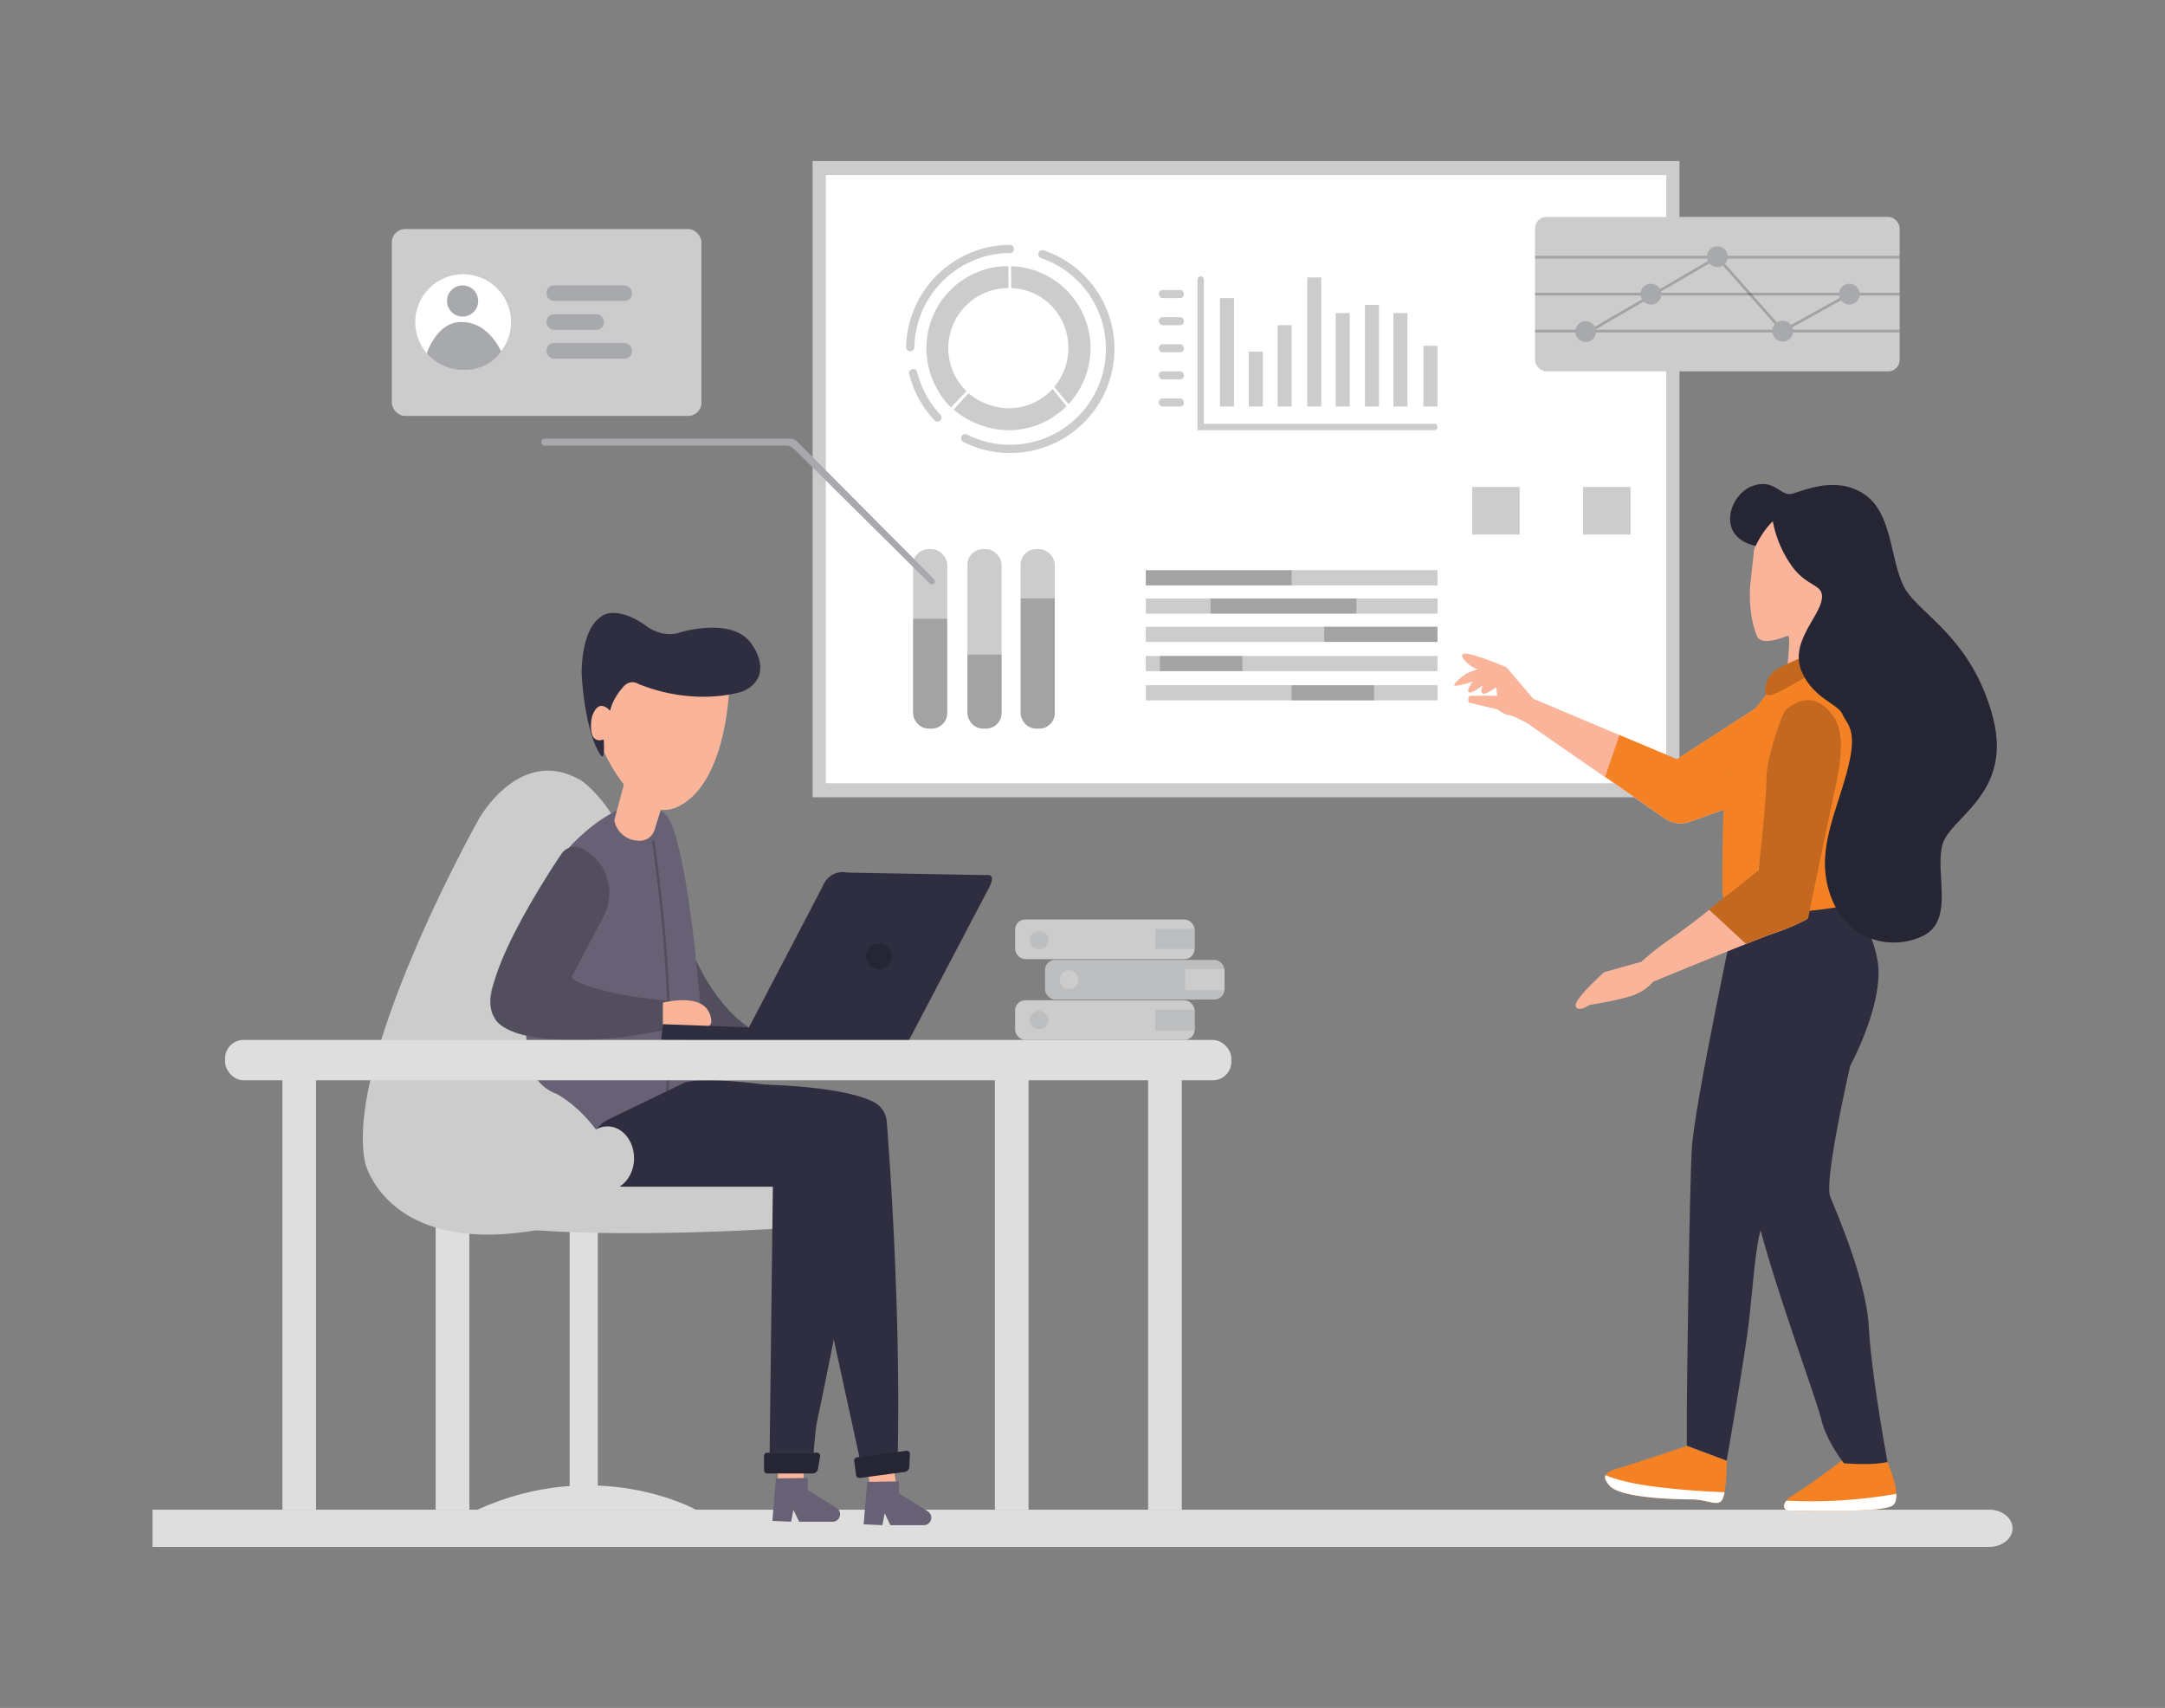 <svg id="a4d7f3f8-3dfa-4e52-bd27-d7905e71cdf0" data-name="Layer 1" xmlns="http://www.w3.org/2000/svg" width="865.76" height="682.89" viewBox="0 0 865.76 682.89"><rect x="0" y="0" width="865.76" height="682.89" fill="#808080" stroke="none"/><path d="M306.32,433.69s30.65.55,43.1,6.94a9.68,9.68,0,0,1,5.19,7.85c1.12,14.28,5.54,75.06,4.4,132.37l-15.14,2.72-12.81-58.82Z" fill="#2f2e41"/><rect x="174.22" y="428.67" width="13.46" height="174.96" fill="#dedede"/><path d="M243.32,472.92s-11-6.14-4.91-21.22c0,0-8.64-11.35-15.8-14.36,0,0-12.17-3.56-12.17-23.29,0,0-20.39-3-12.77-21.59,0,0,5.31-18.76,27.5-49.89a56.34,56.34,0,0,1,20.59-15c-5.1-9-12.16-14.84-13.27-15.44l-.52-.3c-23.71-13.6-39.78,14.68-39.89,14.63S137.47,423.49,146,464.9c0,0,9.58,40.89,77.65,25.11C223.66,490,239,486.06,243.32,472.92Z" fill="#ccc"/><path d="M276.19,379s7.77,21.48,23.3,31.83H277.75Z" fill="#686175" data-primary="true"/><path d="M276.19,379s7.77,21.48,23.3,31.83H277.75Z" opacity="0.2"/><rect x="156.68" y="91.59" width="123.83" height="74.71" rx="5.3" fill="#ccc"/><path d="M311.11,587.71v7.18c0,2.11,2.3,3.82,5.14,3.82h0c2.83,0,5.13-1.71,5.13-3.82v-7.18Z" fill="#f9b499"/><path d="M347.05,588.52l1.14,7.09c.33,2.08,2.91,3.4,5.74,2.94h0c2.84-.46,4.87-2.51,4.54-4.6l-1.14-7.09Z" fill="#f9b499"/><rect x="112.93" y="428.67" width="13.46" height="174.96" fill="#dedede"/><rect x="397.84" y="428.67" width="13.46" height="174.96" fill="#dedede"/><rect x="459.13" y="428.67" width="13.46" height="174.96" fill="#dedede"/><rect x="227.8" y="491.17" width="11.26" height="107.54" fill="#dedede"/><path d="M312.43,491.17s-65.11,4.27-106.37,0l4.38-17.86h102Z" fill="#ccc"/><path d="M291.63,274.67s-.74,37.6-20,47.63c-16.8,8.75-30.2-21.89-30.2-21.89L237,295.2l-2.74-10.95L246,269Z" fill="#f9b499"/><path d="M279.62,396.58c-5.72-62.34-12.27-70.11-13.55-71.05-.22-.16-.43-.32-.63-.49C251.23,312.5,227.8,338.6,227.8,338.6S203.93,393.21,212.16,426A16,16,0,0,0,222,437.07l.15.06a3.48,3.48,0,0,1,.48.21,53.33,53.33,0,0,1,15.8,14.36S269,445,280.08,432.55V406.67C280.08,403.3,279.92,399.93,279.62,396.58Z" fill="#686175" data-primary="true"/><path d="M229,389.83l12.27-23.23A20.6,20.6,0,0,0,243.62,355a19.78,19.78,0,0,0-9.35-14.83c-6-4.14-9.58,1-9.58,1s-36.23,52.8-26.92,65.74c0,0,3.63,12.61,51.38,7.76l19.22-3.1s-2.72-8.16-1.36-11.46c0,0-25.48-1.92-37.37-8.23A1.52,1.52,0,0,1,229,389.83Z" fill="#686175" data-primary="true"/><path d="M229,389.83l12.27-23.23A20.6,20.6,0,0,0,243.62,355a19.78,19.78,0,0,0-9.35-14.83c-6-4.14-9.58,1-9.58,1s-36.23,52.8-26.92,65.74c0,0,3.63,12.61,51.38,7.76l19.22-3.1s-2.72-8.16-1.36-11.46c0,0-25.48-1.92-37.37-8.23A1.52,1.52,0,0,1,229,389.83Z" opacity="0.2"/><g opacity="0.2"><path d="M266.86,441.4l-1-.11c4.6-41.63-5.07-104.41-5.17-105l1-.15C261.78,336.73,271.47,399.63,266.86,441.4Z"/></g><path d="M249.22,474.48h59.84l-1.29,106.37h17.6s.52-7.77,1.29-12.17c0,0,20.19-95,19.41-112.58,0,0,4.48-11.63-13.82-17.84a43.08,43.08,0,0,0-6.71-1.69c-8.58-1.49-40.3-6.66-51.67-3.76l-30.7,14.84a12,12,0,0,0-6.52,13.18l.83,4.07A12,12,0,0,0,249.22,474.48Z" fill="#2f2e41"/><path d="M324.89,589.13h-18a1.31,1.31,0,0,1-1.36-1.26v-5.76a1.31,1.31,0,0,1,1.36-1.26h19.81a1.21,1.21,0,0,1,1.26,1.37l-.89,5.17A2.19,2.19,0,0,1,324.89,589.13Z" fill="#2f2e41"/><path d="M324.89,589.13h-18a1.31,1.31,0,0,1-1.36-1.26v-5.76a1.31,1.31,0,0,1,1.36-1.26h19.81a1.21,1.21,0,0,1,1.26,1.37l-.89,5.17A2.19,2.19,0,0,1,324.89,589.13Z" opacity="0.2"/><path d="M361.69,588.53l-17.82,2.39a1.32,1.32,0,0,1-1.52-1.07l-.76-5.71a1.32,1.32,0,0,1,1.18-1.43l19.64-2.63a1.21,1.21,0,0,1,1.43,1.19l-.2,5.24A2.17,2.17,0,0,1,361.69,588.53Z" fill="#2f2e41"/><path d="M361.69,588.53l-17.82,2.39a1.32,1.32,0,0,1-1.52-1.07l-.76-5.71a1.32,1.32,0,0,1,1.18-1.43l19.64-2.63a1.21,1.21,0,0,1,1.43,1.19l-.2,5.24A2.17,2.17,0,0,1,361.69,588.53Z" opacity="0.2"/><path d="M190.92,603.62h87.35S239.06,581.75,190.92,603.62Z" fill="#dedede"/><path d="M61,603.62H795.49c5.14,0,9.3,3.33,9.3,7.44h0c0,4.11-4.16,7.44-9.3,7.44H61Z" fill="#dedede"/><path d="M265.07,410.81H282a2.43,2.43,0,0,0,2.43-2.57c-.21-4-2.84-10.86-19.35-7.37Z" fill="#f9b499"/><path d="M395.51,354.91,362.9,417l-98.5-1.22.67-6.28,34.42,1.29,29.24-55.9s2.33-7.51,10.36-6l55.12,1S398.74,348.75,395.51,354.91Z" fill="#2f2e41"/><rect x="405.93" y="367.64" width="71.77" height="15.85" rx="4.06" fill="#ccc"/><circle cx="415.53" cy="375.86" r="3.72" fill="#bcbec0"/><rect x="461.95" y="371.38" width="15.74" height="8.05" fill="#bcbec0"/><rect x="417.89" y="383.79" width="71.77" height="15.85" rx="4.06" fill="#bcbec0"/><circle cx="427.5" cy="391.71" r="3.72" fill="#ccc"/><rect x="473.92" y="387.54" width="15.74" height="8.34" fill="#ccc"/><rect x="405.93" y="399.94" width="71.77" height="15.85" rx="4.06" fill="#ccc"/><circle cx="415.53" cy="407.86" r="3.72" fill="#bcbec0"/><rect x="461.95" y="403.69" width="15.74" height="8.34" fill="#bcbec0"/><path d="M239.83,247s5-5.82,17.86,2.72c0,0,6.6,5.82,14.36,3.11,0,0,21.36-6.6,28.73,5,0,0,7.47,9.89-.26,16.49a12.57,12.57,0,0,1-5.09,2.59c-5.37,1.38-21.08,4.2-40.07-3.42a4.49,4.49,0,0,0-4.86,0,5.21,5.21,0,0,0-1.07.92c-1.13,1.23-4.49,5.22-5.46,9.83,0,0-3.82-4.89-6.56.65a10.38,10.38,0,0,0-1,3.78c-.26,3-.12,8.7,5,7,0,0,.78,9.57-1.42,5.95,0,0-5.82-7.63-7.38-31.83C232.58,269.76,232.07,252.68,239.83,247Z" fill="#2f2e41"/><path d="M249.93,312l-4.17,15.54a1.71,1.71,0,0,0,0,.81v.05a9.89,9.89,0,0,0,8.56,7.66c.39,0,.82.08,1.25.1a6.2,6.2,0,0,0,6.19-4.38l3.32-10.66Z" fill="#f9b499"/><ellipse cx="242.93" cy="463.09" rx="10.62" ry="12.73" fill="#ccc"/><rect x="90" y="415.8" width="402.41" height="16.14" rx="7.4" fill="#dedede"/><path d="M308.88,608.1l7.5.34.89-4.76,2.31,4.76h13.35a3,3,0,0,0,1.7-5.48L323,595.73v-4.8l-12.72.2Z" fill="#686175" data-primary="true"/><path d="M345.37,609.47l7.5.34.9-4.76,2.3,4.76h13.35a3,3,0,0,0,1.7-5.47L359.5,597.1v-4.8l-12.71.2Z" fill="#686175" data-primary="true"/><rect x="324.96" y="64.39" width="346.66" height="254.38" fill="#ccc"/><rect x="330.26" y="70" width="336.06" height="243.16" fill="#fff"/><path d="M403.27,106.39a32.81,32.81,0,0,0-32.82,32.82,34.08,34.08,0,0,0,9.8,23.69l6.25-6.49a24,24,0,0,1,16.77-41.22Z" fill="#ccc"/><path d="M426.47,162.41a32.7,32.7,0,0,1-23.2,9.61,34.76,34.76,0,0,1-21.92-8.26l5.93-6.51a26,26,0,0,0,16,6,24,24,0,0,0,17.64-7.73Z" fill="#ccc"/><path d="M427.29,161.57a32.82,32.82,0,0,0-23-55.16l.11,8.81c12.93.38,22.83,11,22.83,24a23.9,23.9,0,0,1-5.65,15.48Z" fill="#ccc"/><path d="M365.65,138.88c0-.51,0-1,.05-1.53a38.5,38.5,0,0,1,36.51-36.14l1.64,0a1.59,1.59,0,0,0,1.61-1.51v-.09a1.59,1.59,0,0,0-1.56-1.67c-.61,0-1.22,0-1.83,0a41.78,41.78,0,0,0-39.64,39.15c0,.58-.06,1.16-.07,1.73a1.65,1.65,0,0,0,1.64,1.64h0A1.64,1.64,0,0,0,365.65,138.88Z" fill="#ccc"/><path d="M363.59,149.58a41.68,41.68,0,0,0,10.12,18.5,1.63,1.63,0,0,0,2.05.24h0a1.62,1.62,0,0,0,.33-2.49,38.33,38.33,0,0,1-9.31-17,1.65,1.65,0,0,0-2-1.23h0A1.64,1.64,0,0,0,363.59,149.58Z" fill="#ccc"/><path d="M385.24,176.68a41.36,41.36,0,0,0,20.42,4.42,41.62,41.62,0,0,0,11.75-81,1.65,1.65,0,0,0-2.14,1.15h0a1.64,1.64,0,0,0,1.09,1.95,38.35,38.35,0,1,1-29.65,70.55,1.66,1.66,0,0,0-2.08.48h0A1.65,1.65,0,0,0,385.24,176.68Z" fill="#ccc"/><rect x="463.41" y="115.96" width="10.04" height="3.22" rx="1.47" fill="#ccc"/><rect x="463.41" y="159.32" width="10.04" height="3.22" rx="1.47" fill="#ccc"/><rect x="463.41" y="126.8" width="10.04" height="3.22" rx="1.47" fill="#ccc"/><rect x="463.41" y="137.64" width="10.04" height="3.22" rx="1.47" fill="#ccc"/><rect x="463.41" y="148.48" width="10.04" height="3.22" rx="1.47" fill="#ccc"/><path d="M481.43,169.44V111.8a1.29,1.29,0,0,0-1.29-1.29h0a1.29,1.29,0,0,0-1.29,1.29V172h94.68a1.29,1.29,0,0,0,1.29-1.29h0a1.29,1.29,0,0,0-1.29-1.29Z" fill="#ccc"/><rect x="487.85" y="119.18" width="5.61" height="43.36" fill="#ccc"/><rect x="510.91" y="130.02" width="5.61" height="32.52" fill="#ccc"/><rect x="522.76" y="110.92" width="5.61" height="51.61" fill="#ccc"/><rect x="534.14" y="125.18" width="5.61" height="37.36" fill="#ccc"/><rect x="545.83" y="121.9" width="5.61" height="40.63" fill="#ccc"/><rect x="557.21" y="125.18" width="5.61" height="37.36" fill="#ccc"/><rect x="569.21" y="138.27" width="5.61" height="24.26" fill="#ccc"/><rect x="499.38" y="140.58" width="5.61" height="21.95" fill="#ccc"/><rect x="613.85" y="86.73" width="145.81" height="61.74" rx="4.54" fill="#ccc"/><g opacity="0.2"><rect x="613.85" y="102.29" width="145.81" height="1.09"/></g><g opacity="0.2"><rect x="613.85" y="117.06" width="145.81" height="1.09"/></g><g opacity="0.2"><rect x="613.85" y="131.83" width="145.81" height="1.09"/></g><g opacity="0.2"><polygon points="712.78 133.07 686.65 103.53 636.11 132.85 635.56 131.91 686.87 102.14 713.02 131.69 739.26 117.13 739.79 118.08 712.78 133.07"/></g><rect x="365.12" y="219.54" width="13.67" height="71.8" rx="6.26" fill="#ccc"/><path d="M365.12,247.38h13.67a0,0,0,0,1,0,0v37.69a6.26,6.26,0,0,1-6.26,6.26h-1.14a6.26,6.26,0,0,1-6.26-6.26V247.38A0,0,0,0,1,365.12,247.38Z" opacity="0.2"/><rect x="386.86" y="219.54" width="13.67" height="71.8" rx="6.26" fill="#ccc"/><rect x="408.13" y="219.54" width="13.67" height="71.8" rx="6.26" fill="#ccc"/><rect x="458.2" y="227.98" width="116.63" height="6.07" fill="#ccc"/><rect x="458.2" y="227.98" width="58.33" height="6.07" opacity="0.2"/><rect x="458.2" y="250.57" width="116.63" height="6.07" transform="translate(1033.02 507.22) rotate(180)" fill="#ccc"/><rect x="529.54" y="250.57" width="45.28" height="6.07" transform="translate(1104.36 507.22) rotate(180)" opacity="0.2"/><rect x="458.2" y="262.27" width="116.63" height="6.07" transform="translate(1033.02 530.61) rotate(180)" fill="#ccc"/><rect x="463.84" y="262.27" width="32.97" height="6.07" transform="translate(960.65 530.61) rotate(180)" opacity="0.2"/><rect x="458.21" y="273.97" width="116.63" height="6.07" transform="translate(1033.05 554.01) rotate(180)" fill="#ccc"/><rect x="516.53" y="273.97" width="32.97" height="6.07" transform="translate(1066.02 554.01) rotate(180)" opacity="0.2"/><rect x="458.21" y="239.28" width="116.63" height="6.07" fill="#ccc"/><rect x="484.09" y="239.28" width="58.33" height="6.07" opacity="0.2"/><circle cx="185.2" cy="128.8" r="19.16" fill="#fff"/><path d="M170.65,141.27S174.89,128,185.2,128.8c0,0,9.11-.66,15.2,11.66,0,0-4.52,7.89-15.84,7.48A19.17,19.17,0,0,1,170.65,141.27Z" fill="#a7a9ac" fill-rule="evenodd"/><circle cx="184.99" cy="120.35" r="6.23" fill="#a7a9ac"/><path d="M217.83,178.16h96.54a4.39,4.39,0,0,1,3.09,1.27l54.32,53.87a1.23,1.23,0,0,0,1.75,0h0a1.23,1.23,0,0,0,0-1.72l-54.6-54.9a4.36,4.36,0,0,0-3.11-1.29h-98a1.39,1.39,0,0,0-1.39,1.39h0A1.4,1.4,0,0,0,217.83,178.16Z" fill="#a7a9ac" fill-rule="evenodd"/><path d="M408.13,239.28H421.8a0,0,0,0,1,0,0v45.8a6.26,6.26,0,0,1-6.26,6.26h-1.14a6.26,6.26,0,0,1-6.26-6.26v-45.8A0,0,0,0,1,408.13,239.28Z" opacity="0.2"/><path d="M386.86,261.72h13.67a0,0,0,0,1,0,0v23.35a6.26,6.26,0,0,1-6.26,6.26h-1.14a6.26,6.26,0,0,1-6.26-6.26V261.72A0,0,0,0,1,386.86,261.72Z" opacity="0.2"/><circle cx="634.11" cy="132.57" r="4.16" fill="#a7a9ac"/><circle cx="660.2" cy="117.61" r="4.16" fill="#a7a9ac"/><circle cx="686.76" cy="102.64" r="4.16" fill="#a7a9ac"/><circle cx="712.9" cy="132.38" r="4.16" fill="#a7a9ac"/><circle cx="739.53" cy="117.61" r="4.16" fill="#a7a9ac"/><rect x="588.69" y="194.7" width="19.02" height="19.02" fill="#ccc"/><rect x="633.02" y="194.7" width="19.02" height="19.02" fill="#ccc"/><rect x="218.59" y="114.11" width="34.12" height="6.23" rx="2.86" fill="#a7a9ac"/><rect x="218.59" y="137.18" width="34.12" height="6.23" rx="2.86" fill="#a7a9ac"/><rect x="218.59" y="125.65" width="22.9" height="6.23" rx="2.86" fill="#a7a9ac"/><path d="M707,280l-13.9,42.4-17.37,6.2a11.11,11.11,0,0,1-9.74-1.13L610.47,289s-5.76-3.09-7.13-3.09-4.56-2.27-4.56-2.27l-11.4-2.73s-.91-2.72.91-2.72h10.43l-.91-7.28a66.77,66.77,0,0,0-7.75-3.65c-2.72-.91-7.71-5.92-4.08-5.92s16.4,5.44,16.4,5.44l10.73,12.58,57.45,24.22Z" fill="#f9b499"/><path d="M693.12,322.35l-17.42,6.17a11.06,11.06,0,0,1-9.73-1.13L641.9,310.48l5.71-16.58,22.95,9.64L707,280Z" fill="#f48225" data-secondary="true"/><path d="M690.54,584s0,11-1.49,15-6,.5-12.46.5-28.4-.46-32.88-5.44,0-6,5-7.48,25.86-8.46,25.86-8.46Z" fill="#f48225" data-secondary="true"/><path d="M689,599c-1.49,4-6,.5-12.45.5s-28.4-.46-32.88-5.44c-1.74-1.92-2.12-3.26-1.66-4.25,3.2,1.4,9,3.16,19.06,4.52,12.5,1.61,23,2.12,28.59,2.3A13.88,13.88,0,0,1,689,599Z" fill="#fff"/><path d="M754.77,584.56s6.45,14.45,2,17.43-36.89,2-40.84,2-3-4,1.5-6.48,20.42-14.44,20.42-14.44C742.82,583.06,754.77,584.56,754.77,584.56Z" fill="#f48225" data-secondary="true"/><path d="M715.9,604c-2.79,0-3.13-2-1.52-4a195.32,195.32,0,0,0,43.93-2.72c.09,2.1-.27,3.88-1.55,4.72C752.28,605,719.89,603.94,715.9,604Z" fill="#fff"/><path d="M714.15,392c1.21,34.07-1.23,53-2.72,58.94s-5.49,34.35-7.48,41.35-3,21.94-4.48,35.39-9,56.33-9,56.33l-15.94-6V563.63c0-4.48,1-86.21,2-104.15S695,360.39,695,360.39C699.23,352,712.94,358,714.15,392Z" fill="#2f2e41"/><path d="M736.88,356.79a54.27,54.27,0,0,1,13.75,26.3c3.6,16.75-10.75,43.05-10.75,43.05s-10.53,45.78-8,52.26,14.45,33.38,15.45,52.32,7.47,53.84,7.47,53.84c-6.55,1.49-17.44.5-17.44.5s-7-8.9-9-17.37S707,507.3,702,483.38A426.2,426.2,0,0,1,693.24,407C695,360.39,736.88,356.79,736.88,356.79Z" fill="#2f2e41"/><path d="M747,293.38c.51,15.51-7,35.33-8,46.29s6.74,19,2,21.44-38.39,5.74-45.57,3.35-6.69-6.09-6.69-12.06.09-32.73,1.45-43.21c1.32-9.93,11.27-29.57,24.22-39s18.92-5,18.92-5C735.32,267.16,746.52,277.88,747,293.38Z" fill="#f48225" data-secondary="true"/><path d="M701.29,221.2c0-5,7.64-12.82,7.64-12.82,4.48-8.46,18,1.5,25.92,13.45s1.49,18.93-.5,24.41-1,23.42-3,23.42-16.94,2-16.94.5,2-16.43.49-15.94-10.18,4.23-12.21.27a20.5,20.5,0,0,1-1.39-4,50.15,50.15,0,0,1-1.23-18.06Z" fill="#f9b499"/><path d="M727.73,268.16c-3.63.79-17.05,9.83-20.16,9.83s-1.54-5.18.52-8.28,15-7.75,15-7.75C727.69,257.31,731.37,267.37,727.73,268.16Z" fill="#f48225" data-secondary="true"/><path d="M727.73,268.16c-3.63.79-17.05,9.83-20.16,9.83s-1.54-5.18.52-8.28,15-7.75,15-7.75C727.69,257.31,731.37,267.37,727.73,268.16Z" opacity="0.2"/><path d="M702.07,218.24c-15.94-3.49-10.6-20.28-1.63-23.77s11.46,4,15.94,3,17.45-7.48,28.9,0,10.5,25.9,15.94,36.86,26.43,19.41,35.4,51.31-17,40.85-19.93,52.31,5,30.4-8,36.38-29.89,1.48-36.37-15.45,1-31.4,6-49.32.49-19.44-1.5-23.92-11.94-6.45-16.43-17.43,6.46-20.93,8-27.9-5-5-11.45-13.45a45,45,0,0,1-8-18.48C705,211.88,702.1,218.2,702.07,218.24Z" fill="#2f2e41"/><path d="M702.07,218.24c-15.94-3.49-10.6-20.28-1.63-23.77s11.46,4,15.94,3,17.45-7.48,28.9,0,10.5,25.9,15.94,36.86,26.43,19.41,35.4,51.31-17,40.85-19.93,52.31,5,30.4-8,36.38-29.89,1.48-36.37-15.45,1-31.4,6-49.32.49-19.44-1.5-23.92-11.94-6.45-16.43-17.43,6.46-20.93,8-27.9-5-5-11.45-13.45a45,45,0,0,1-8-18.48C705,211.88,702.1,218.2,702.07,218.24Z" opacity="0.2"/><path d="M733.66,287.78c4.37,5.82,2.34,16.75-.14,28.16-2.68,12.33-10.73,51.47-10.73,51.47a82.27,82.27,0,0,1-12.33,5.37c-5.36,1.62-49.33,19.71-49.33,19.71a19.08,19.08,0,0,1-6.43,4.79c-4.55,2.27-19.14,4.56-19.14,4.56s-4.59,3.17-5.45.45,11.4-13.61,11.4-13.61l14.65-4.09h.15a109.51,109.51,0,0,1,12.87-10c8.58-5.87,33.79-26.29,33.79-26.29s5.47-27.91,5.47-37,6-25.19,6-25.19" fill="#f9b499"/><path d="M601.28,272.56s-5.2,4.24-7.55,4.76-.85-3.33-.85-3.33-4.2,3.48-5.46,2.8,1.58-4.32,1.58-4.32a32.37,32.37,0,0,1-6.64,1.7c-3.27.42,3.94-4.84,3.94-4.84l9.18-3.6C598.23,265.71,601.28,272.56,601.28,272.56Z" fill="#f9b499"/><circle cx="351.59" cy="382.36" r="5.19" opacity="0.2"/><path d="M733.89,287.64c3.81,6.21,2.34,16.76-.14,28.17C731.07,328.14,723,367.28,723,367.28a81.32,81.32,0,0,1-12.34,5.36c-1.55.48-6.38,2.35-12.44,4.76l-14.82-13.71C693,356.15,703.19,348,703.19,348s3.22-27.87,3.22-37c0-7.62,4.91-21,6.54-25.19v0a6,6,0,0,1,1.8-2.48C717.94,280.68,726.47,275.54,733.89,287.64Z" fill="#f48225" data-secondary="true"/><path d="M733.89,287.64c3.81,6.21,2.34,16.76-.14,28.17C731.07,328.14,723,367.28,723,367.28a81.32,81.32,0,0,1-12.34,5.36c-1.55.48-6.38,2.35-12.44,4.76l-14.82-13.71C693,356.15,703.19,348,703.19,348s3.22-27.87,3.22-37c0-7.62,4.91-21,6.54-25.19v0a6,6,0,0,1,1.8-2.48C717.94,280.68,726.47,275.54,733.89,287.64Z" opacity="0.2"/></svg>